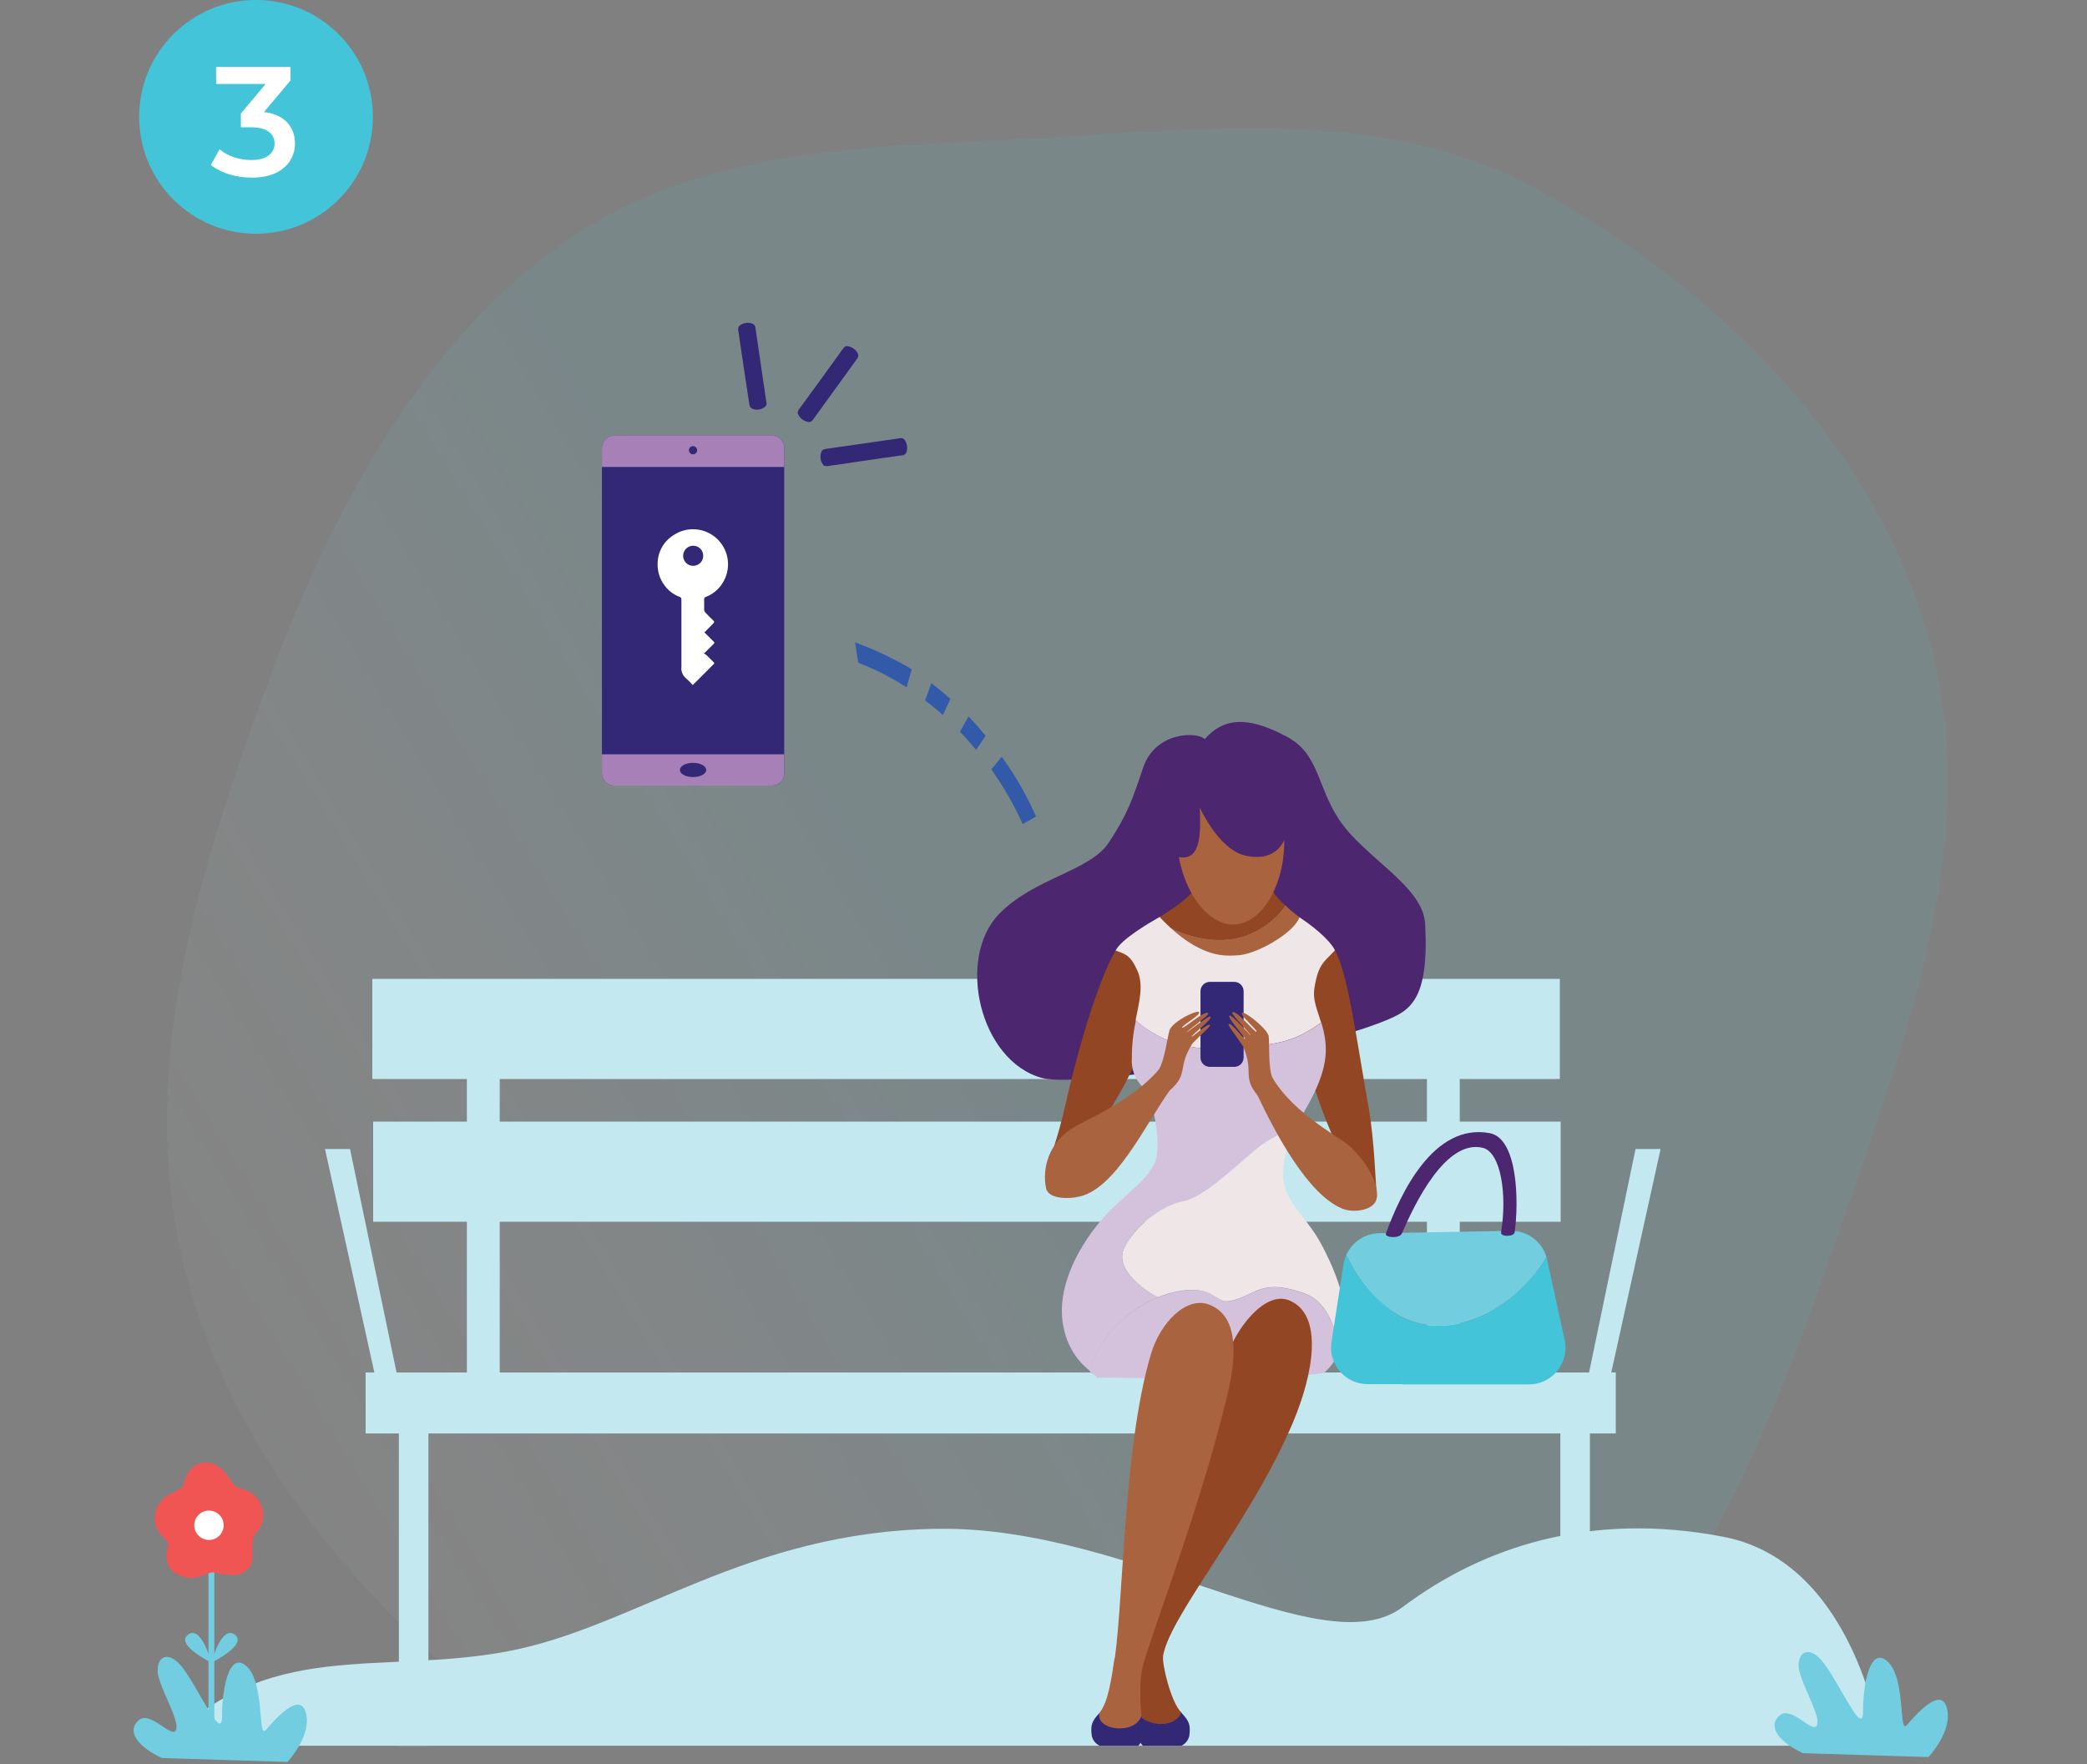 <svg width="375" height="317" viewBox="0 0 375 317" fill="none" xmlns="http://www.w3.org/2000/svg">
<rect x="0" y="0" width="375" height="317" fill="#808080" stroke="none"/>
<mask id="mask0" mask-type="alpha" maskUnits="userSpaceOnUse" x="0" y="5" width="375" height="308">
<rect y="5" width="375" height="308" fill="#C4C4C4"/>
</mask>
<g mask="url(#mask0)">
<path opacity="0.2" fill-rule="evenodd" clip-rule="evenodd" d="M185.851 24.851C217.163 23.171 249.258 18.814 277.176 34.499C307.955 51.791 336.715 78.872 346.752 115.246C356.72 151.367 341.678 188.788 329.49 224.076C317.895 257.65 304.321 291.009 278.47 312.951C252.131 335.307 219.121 346.29 185.851 345.994C152.771 345.7 121.341 332.296 94.313 311.315C66.986 290.1 41.805 262.858 33.029 227.358C24.455 192.672 35.567 156.737 47.869 123.436C59.388 92.254 75.115 62.297 100.778 43.962C125.658 26.185 156.217 26.44 185.851 24.851Z" fill="url(#paint0_linear)" fill-opacity="0.5"/>
</g>
<circle cx="46" cy="21" r="21" fill="#43C4D9"/>
<path d="M47.428 20.128C49.238 20.352 50.62 20.968 51.572 21.976C52.524 22.984 53 24.244 53 25.756C53 26.895 52.71 27.931 52.132 28.864C51.553 29.798 50.676 30.544 49.5 31.104C48.342 31.646 46.924 31.916 45.244 31.916C43.844 31.916 42.49 31.72 41.184 31.328C39.896 30.918 38.794 30.358 37.88 29.648L39.448 26.82C40.157 27.418 41.016 27.894 42.024 28.248C43.05 28.584 44.105 28.752 45.188 28.752C46.476 28.752 47.484 28.491 48.212 27.968C48.958 27.427 49.332 26.699 49.332 25.784C49.332 24.87 48.977 24.16 48.268 23.656C47.577 23.134 46.513 22.872 45.076 22.872H43.284V20.38L47.736 15.088H38.832V12.036H52.188V14.472L47.428 20.128Z" fill="white"/>
<path d="M29.582 313.665H338.072C338.072 313.665 333.741 280.784 309.71 276.133C285.679 271.483 266.307 278.012 251.99 288.778C237.672 299.545 203.185 274.292 168.688 274.687C134.191 275.081 114.237 292.33 91.286 296.689C68.335 301.048 47.592 294.152 29.582 313.665Z" fill="#C4E8F0"/>
<path d="M262.295 190.107H256.396V248.1H262.295V190.107Z" fill="#C4E8F0"/>
<path d="M280.427 201.531H67.048V219.522H280.427V201.531Z" fill="#C4E8F0"/>
<path d="M280.277 175.884H66.898V193.874H280.277V175.884Z" fill="#C4E8F0"/>
<path d="M290.329 246.606H65.695V257.56H290.329V246.606Z" fill="#C4E8F0"/>
<path d="M285.679 256.893H280.371V313.655H285.679V256.893Z" fill="#C4E8F0"/>
<path d="M89.792 191.103H83.892V249.096H89.792V191.103Z" fill="#C4E8F0"/>
<path d="M216.478 132.819C215.135 131.41 207.6 131.429 205.411 137.911C203.42 143.811 202.593 146.3 199.22 151.411C195.848 156.521 185.72 157.79 179.492 164.253C171.798 172.248 176.035 190.643 187.233 193.686C193.865 195.49 234.093 189.534 248.993 183.352C253.249 181.586 256.819 179.876 256.076 166.01C255.71 159.152 245.15 154.135 240.585 147.221C236.601 141.18 237.015 135.374 231.134 132.321C225.544 129.39 220.461 128.169 216.478 132.819Z" fill="#4C266E"/>
<path d="M230.937 162.656C229.265 165.025 226.932 166.849 224.229 167.898C218.733 170.087 211.659 168.011 207.798 165.08C208.173 167.645 215.896 172.408 221.457 172.398C227.019 172.389 232.365 170.632 233.67 164.93C232.703 164.242 231.789 163.482 230.937 162.656Z" fill="#AA633F"/>
<path d="M224.229 167.908C226.932 166.858 229.265 165.035 230.937 162.665C229.756 161.641 228.762 160.42 227.996 159.058C226.493 153.055 215.839 157.865 214.487 159.941C213.331 161.735 208.69 164.563 207.798 165.127C211.659 168.011 218.733 170.087 224.229 167.908Z" fill="#934624"/>
<path d="M239.871 170.726C242.201 174.916 243.629 186.114 245.921 198.994C246.935 204.781 247.18 212.353 247.386 215.162C244.493 216.055 238.931 204.114 236.179 195.434C234.939 191.432 230.542 185.1 233.529 176.945C234.591 174.108 237.654 170.726 239.871 170.726Z" fill="#934624"/>
<path d="M200.46 170.782C197.98 174.935 194.335 185.598 191.413 198.619C190.126 204.349 188.454 208.671 187.759 211.395C190.465 212.776 198.253 202.264 202.414 194.194C204.293 190.436 207.798 183.522 206.229 174.982C205.674 171.976 202.64 171.177 200.46 170.782Z" fill="#934624"/>
<path d="M237.926 246.672C239.06 245.653 239.977 244.417 240.622 243.036C240.19 238.47 238.245 233.858 234.563 232.495C226.108 229.405 225.375 233.2 220.687 233.829C218.47 234.121 217.991 231.011 212.279 231.951C203.739 233.247 197.003 240.565 195.763 246.362C196.27 246.785 196.759 247.16 197.219 247.517C207.112 247.555 227.301 248.297 237.926 246.672Z" fill="#D4C1DB"/>
<path d="M220.978 188.378C229.809 187.664 232.355 187.289 237.381 183.738C236.676 181.361 235.84 179.679 236.179 177.528C236.883 173.14 237.917 172.877 239.871 170.745C238.8 168.64 235.408 166.048 233.492 164.826C232.496 167.645 225.553 171.666 222.087 171.666C220.612 171.666 215.717 172.605 208.361 164.76C206.83 165.644 201.578 168.622 200.46 170.782C202.095 171.412 203.072 171.487 204.359 174.381C205.505 176.926 204.744 179.848 204.049 183.296C207.572 186.471 212.88 189.027 220.978 188.378Z" fill="#EFE6E8"/>
<path d="M230.57 210.662C230.677 207.95 231.342 205.289 232.524 202.846C230.784 203.354 229.126 204.111 227.601 205.091C224.642 206.848 217.032 214.937 212.833 215.773C207.112 216.9 202.499 222.349 201.757 224.895C201.015 227.441 203.448 230.532 207.985 233.106C209.364 232.54 210.806 232.14 212.279 231.913C217.991 231.039 218.47 234.121 220.687 233.792C225.384 233.162 226.145 229.367 234.563 232.458C238.245 233.82 240.199 238.433 240.622 242.999C243.628 236.986 240.209 228.747 237.362 223.458C234.403 218.009 230.457 215.942 230.57 210.662Z" fill="#EFE6E8"/>
<path d="M201.757 224.895C202.518 222.368 207.112 216.9 212.833 215.773C217.032 214.937 224.642 206.848 227.601 205.091C229.126 204.111 230.784 203.354 232.524 202.846C232.807 202.285 233.121 201.739 233.464 201.211C237.87 194.072 238.715 190.135 238.001 186.086C237.854 185.293 237.663 184.509 237.428 183.738C232.402 187.289 229.856 187.664 221.025 188.378C212.965 189.027 207.619 186.5 204.115 183.296C203.623 185.511 203.374 187.773 203.373 190.041C203.294 191.018 203.431 192 203.776 192.918C204.12 193.835 204.662 194.665 205.364 195.349C207.506 197.839 208.859 206.529 207.365 209.187C205.703 212.128 204.979 212.278 200.169 216.816C195.021 221.673 189.187 230.908 191.207 238.959C191.86 241.87 193.491 244.47 195.829 246.324C196.853 241.542 201.625 235.727 208.042 233.106C203.485 230.513 200.977 227.507 201.757 224.895Z" fill="#D4C1DB"/>
<path d="M230.73 150.302C231.106 158.109 227.16 165.86 221.852 166.104C216.544 166.348 211.884 159.02 211.518 151.223C211.152 143.425 215.21 138.071 220.518 137.854C225.826 137.638 230.316 142.542 230.73 150.302Z" fill="#AA633F"/>
<path d="M215.595 145.135C215.595 145.135 218.977 152.585 223.637 153.694C226.643 154.417 229.988 153.994 231.312 149.569C233.304 152.003 231.575 158.673 231.575 158.673C231.575 158.673 237.268 137.347 226.737 134.369C216.206 131.391 207.863 141.659 207.845 147.24C207.826 152.82 211.837 159.049 211.837 159.049C211.837 159.049 209.32 153.637 211.978 154.032C215.962 154.586 215.698 149.325 215.595 145.135Z" fill="#4C266E"/>
<path d="M76.978 255.568H71.67V313.665H76.978V255.568Z" fill="#C4E8F0"/>
<path d="M289.455 246.888H285.472L293.88 206.454H298.38L289.455 246.888Z" fill="#C4E8F0"/>
<path d="M67.33 246.888H71.313L62.896 206.454H58.396L67.33 246.888Z" fill="#C4E8F0"/>
<path d="M208.249 192.155C202.95 198.309 194.382 201.399 192.184 203.043C190.519 204.194 189.231 205.811 188.484 207.692C187.737 209.573 187.563 211.633 187.984 213.612C188.511 215.416 191.911 215.491 193.959 214.993C200.451 213.547 205.731 202.198 210.128 195.998C211.339 194.297 209.197 192.944 208.249 192.155Z" fill="#AA633F"/>
<path d="M256.659 238.066C266.27 239.175 274.734 231.547 277.872 225.853C277.46 224.471 276.605 223.262 275.439 222.414C274.273 221.565 272.86 221.123 271.418 221.156L247.828 221.579C246.575 221.597 245.353 221.972 244.306 222.661C243.259 223.35 242.431 224.324 241.919 225.468C244.39 230.974 249.594 237.259 256.659 238.066Z" fill="#72CDDF"/>
<path d="M281.132 240.706L277.994 226.361C277.994 226.201 277.919 226.041 277.872 225.891C274.734 231.528 266.269 239.175 256.659 238.104C254.193 237.795 251.845 236.871 249.829 235.417C250.158 239.974 251.229 244.389 251.99 248.748H274.668C275.661 248.756 276.642 248.539 277.539 248.114C278.436 247.688 279.225 247.066 279.847 246.292C280.469 245.518 280.907 244.614 281.13 243.646C281.352 242.679 281.353 241.674 281.132 240.706Z" fill="#43C4D9"/>
<path d="M241.919 225.478C241.675 226.02 241.505 226.591 241.411 227.178L239.251 241.073C239.097 242.02 239.153 242.99 239.414 243.913C239.675 244.837 240.135 245.692 240.761 246.419C241.388 247.146 242.166 247.727 243.041 248.121C243.916 248.516 244.867 248.713 245.827 248.701H252.037C251.276 244.342 250.205 239.927 249.876 235.37C246.404 232.826 243.66 229.415 241.919 225.478Z" fill="#43C4D9"/>
<path d="M249.021 221.635C251.68 214.326 257.636 201.738 267.669 203.598C272.761 204.537 272.93 216.046 272.15 221.447C272.047 222.199 269.567 222.312 269.717 221.391C270.826 214.758 269.717 206.999 266.401 206.228C259.759 204.678 254.188 216.299 251.896 221.617C251.492 222.594 248.758 222.396 249.021 221.635Z" fill="#4C266E"/>
<path d="M212.307 307.737C213.707 310.677 206.511 311.664 204.791 308.319C204.791 307.248 204.913 302.964 204.707 299.507C204.65 298.445 207.751 295.073 208.991 297.628C208.775 298.896 210.381 305.923 212.307 307.737Z" fill="#934624"/>
<path d="M228.569 193.555C232.722 200.526 241.055 204.34 242.933 206.332C247.274 210.709 247.875 214.477 247.199 215.848C246.362 217.539 243.103 217.953 241.158 217.154C235.023 214.608 229.321 203.87 226.051 197.012C225.159 195.152 227.498 194.156 228.569 193.555Z" fill="#AA633F"/>
<path d="M232.346 255.522C235.953 246.944 237.982 236.112 231.538 233.604C227.254 231.96 221.936 238.743 220.264 244.248C215.05 261.835 206.539 289.229 204.566 299.573C205.336 300.559 205.017 297.835 208.916 298.098C209.404 291.136 224.651 273.794 232.346 255.522Z" fill="#934624"/>
<path d="M220.537 250.655C222.838 241.091 221.476 236.047 217.296 234.421C213.115 232.796 208.446 237.766 206.811 243.271C201.597 260.858 201.954 289.708 199.981 300.061C200.752 301.048 201.409 299.122 205.299 299.413C208.465 289.098 215.886 269.989 220.537 250.655Z" fill="#AA633F"/>
<path d="M212.288 313.665H205.364C205.244 313.565 205.14 313.448 205.054 313.317C204.303 312.255 204.632 310.123 204.735 308.31C206.698 310.189 211.02 310.517 212.251 307.727C213.697 309.23 213.96 309.963 213.697 311.889C213.614 312.273 213.444 312.633 213.2 312.941C212.955 313.249 212.643 313.496 212.288 313.665Z" fill="#322875"/>
<path d="M197.595 313.665H204.519C204.634 313.56 204.738 313.443 204.829 313.317C205.571 312.255 205.252 310.123 205.139 308.31C203.175 310.189 198.854 310.517 197.623 307.727C196.177 309.23 195.913 309.963 196.177 311.889C196.261 312.274 196.432 312.635 196.678 312.943C196.924 313.25 197.238 313.498 197.595 313.665Z" fill="#322875"/>
<path d="M197.586 307.727C196.646 310.837 203.871 311.88 205.101 308.319C205.045 307.38 204.425 302.203 205.543 298.558C205.853 297.544 201.109 295.486 200.235 298.173C199.728 301.358 199.211 305.66 197.586 307.727Z" fill="#AA633F"/>
<path d="M221.777 176.419H217.389C216.461 176.419 215.708 177.172 215.708 178.101V190.013C215.708 190.942 216.461 191.695 217.389 191.695H221.777C222.705 191.695 223.458 190.942 223.458 190.013V178.101C223.458 177.172 222.705 176.419 221.777 176.419Z" fill="#322875"/>
<path d="M227.911 186.03C227.545 184.715 223.721 181.746 223.214 181.953C222.556 182.3 226.032 185.072 225.76 185.363C225.488 185.654 222.002 181.154 221.401 181.953C221.194 182.234 224.962 186.049 224.717 186.039C224.717 186.039 221.316 182.281 220.959 182.469C220.264 182.629 223.862 186.509 223.721 186.687C223.58 186.866 221.232 183.644 220.772 184.001C220.555 184.235 221.955 185.88 223.505 188.209C224.717 188.576 227.705 187.514 227.911 186.03Z" fill="#AA633F"/>
<path d="M228.672 193.733C227.78 191.854 228.184 186.885 227.921 186.03C226.681 184.94 224.238 186.781 223.458 188.209C225.337 192.832 223.148 193.358 226.004 196.881C227.062 195.987 227.964 194.923 228.672 193.733Z" fill="#AA633F"/>
<path d="M210.221 184.931C211.076 183.334 214.919 181.53 215.417 181.83C215.98 182.272 212.176 184.348 212.41 184.649C212.645 184.949 216.713 181.239 217.108 182.112C217.258 182.422 213.021 185.447 213.256 185.476C213.256 185.523 217.126 182.488 217.474 182.657C218.122 182.93 214.036 186.039 214.139 186.237C214.242 186.434 217.023 183.738 217.408 184.17C217.577 184.423 215.896 185.757 214.036 187.711C212.796 187.956 210.174 186.396 210.221 184.931Z" fill="#AA633F"/>
<path d="M208.117 192.334C209.31 190.69 209.817 185.757 210.221 184.94C211.631 184.076 213.65 186.077 214.177 187.618C211.527 191.855 213.622 192.925 210.203 195.904C209.314 194.838 208.609 193.631 208.117 192.334Z" fill="#AA633F"/>
<path d="M323.961 315.008L346.508 315.703C346.508 315.703 350.896 311.091 349.834 306.929C348.773 302.767 344.075 308.31 342.61 309.982C341.144 311.654 342.469 301.64 339.228 298.586C335.987 295.533 334.737 302.805 334.765 307.398C334.793 311.992 331.411 304.261 328.189 299.488C324.967 294.716 322.487 297.215 323.351 300.428C324.215 303.641 327.231 308.573 326.451 310.029C325.671 311.485 321.923 306.544 319.875 308.15C317.827 309.757 318.719 312.519 323.961 315.008Z" fill="#71CDDF"/>
<path d="M29.103 315.882L51.65 316.577C51.65 316.577 56.038 311.955 54.976 307.802C53.914 303.65 49.217 309.183 47.752 310.846C46.286 312.509 47.611 302.513 44.37 299.451C41.128 296.388 39.879 303.678 39.907 308.272C39.935 312.866 36.553 305.134 33.331 300.362C30.109 295.589 27.628 298.079 28.493 301.301C29.357 304.524 32.373 309.437 31.593 310.893C30.813 312.349 27.065 307.408 25.017 309.014C22.969 310.621 23.861 313.383 29.103 315.882Z" fill="#71CDDF"/>
<path d="M38.263 282.024H37.709V314.895H38.263V282.024Z" fill="#71CDDF" stroke="#71CDDF" stroke-width="0.5" stroke-miterlimit="10"/>
<path d="M37.991 298.737C37.991 298.737 36.196 291.916 33.791 293.711C31.386 295.505 37.991 298.737 37.991 298.737Z" fill="#71CDDF"/>
<path d="M37.991 298.737C37.991 298.737 39.776 291.916 42.181 293.711C44.586 295.505 37.991 298.737 37.991 298.737Z" fill="#71CDDF"/>
<path d="M38.489 282.522C39.654 282.83 40.853 282.997 42.058 283.02C43.223 283.02 45.328 281.977 45.365 279.966C45.403 277.956 45.159 276.208 46.079 275.391C46.773 274.616 47.194 273.636 47.278 272.599C47.361 271.562 47.102 270.526 46.54 269.651C45.027 267.425 43.223 267.678 42.35 267.096C41.476 266.513 40.17 262.793 37.023 262.793C33.876 262.793 33.209 266.025 32.87 266.992C32.532 267.96 28.718 268.289 27.929 271.69C27.14 275.091 30.231 276.716 30.231 277.326C30.231 277.937 28.85 281.432 32.034 282.963C35.219 284.494 36.92 282.362 38.489 282.522Z" fill="#F05553"/>
<path d="M37.549 276.697C39.007 276.697 40.189 275.515 40.189 274.057C40.189 272.599 39.007 271.417 37.549 271.417C36.091 271.417 34.909 272.599 34.909 274.057C34.909 275.515 36.091 276.697 37.549 276.697Z" fill="white"/>
<path d="M183.757 148.076L186.162 146.714C184.492 142.924 182.426 139.321 179.999 135.966L178.12 138.258C180.326 141.332 182.215 144.621 183.757 148.076Z" fill="#335AA9"/>
<path d="M175.386 134.745L177.115 132.208C176.119 131.006 175.086 129.831 174.024 128.732L172.483 131.476C173.479 132.509 174.456 133.608 175.386 134.745ZM169.43 128.497L170.764 125.576C169.656 124.58 168.509 123.622 167.354 122.757L166.217 125.848C167.307 126.666 168.387 127.558 169.43 128.497Z" fill="#335AA9"/>
<path d="M162.892 123.49L163.831 120.249C160.592 118.324 157.179 116.707 153.638 115.42L154.211 119.084C157.251 120.244 160.161 121.721 162.892 123.49Z" fill="#335AA9"/>
<path d="M140.908 80.538V138.897C140.929 139.471 140.722 140.029 140.333 140.451C139.945 140.873 139.405 141.125 138.832 141.152H110.235C109.684 141.128 109.162 140.895 108.777 140.501C108.391 140.107 108.17 139.58 108.159 139.029V80.538C108.136 79.963 108.341 79.402 108.73 78.978C109.119 78.554 109.66 78.301 110.235 78.274H138.832C139.407 78.301 139.948 78.554 140.337 78.978C140.726 79.402 140.931 79.963 140.908 80.538Z" fill="#322875"/>
<path d="M140.908 80.538V83.901H108.159V80.538C108.136 79.963 108.341 79.402 108.73 78.978C109.119 78.554 109.66 78.301 110.235 78.274H138.832C139.407 78.301 139.948 78.554 140.337 78.978C140.726 79.402 140.931 79.963 140.908 80.538Z" fill="#A680B7"/>
<path d="M140.908 135.525V138.897C140.929 139.471 140.722 140.029 140.333 140.451C139.945 140.873 139.405 141.125 138.832 141.152H110.235C109.661 141.128 109.12 140.876 108.731 140.454C108.342 140.031 108.136 139.471 108.159 138.897V135.525H140.908Z" fill="#A680B7"/>
<path d="M124.533 139.621C125.841 139.621 126.901 139.049 126.901 138.343C126.901 137.637 125.841 137.065 124.533 137.065C123.226 137.065 122.166 137.637 122.166 138.343C122.166 139.049 123.226 139.621 124.533 139.621Z" fill="#322875"/>
<path d="M125.266 80.961C125.253 81.105 125.199 81.241 125.11 81.355C125.02 81.468 124.9 81.553 124.763 81.599C124.627 81.645 124.479 81.65 124.34 81.613C124.2 81.577 124.074 81.501 123.977 81.394C123.88 81.287 123.817 81.154 123.794 81.012C123.771 80.869 123.791 80.723 123.85 80.591C123.909 80.46 124.005 80.348 124.126 80.27C124.248 80.192 124.389 80.152 124.533 80.153C124.737 80.165 124.928 80.256 125.065 80.407C125.202 80.558 125.274 80.757 125.266 80.961Z" fill="#322875"/>
<path d="M147.541 68.1L151.449 62.688C151.797 62.209 152.041 62.096 152.595 62.266C152.905 62.348 153.196 62.491 153.45 62.686C153.705 62.881 153.919 63.125 154.079 63.402C154.184 63.56 154.234 63.747 154.222 63.935C154.21 64.123 154.137 64.302 154.014 64.445C151.364 68.09 148.725 71.739 146.094 75.39C145.994 75.563 145.838 75.696 145.652 75.768C145.465 75.84 145.26 75.846 145.07 75.784C144.727 75.703 144.406 75.55 144.127 75.335C143.848 75.119 143.619 74.846 143.454 74.535C143.365 74.391 143.325 74.222 143.338 74.053C143.352 73.884 143.419 73.724 143.529 73.596C144.873 71.792 146.179 69.941 147.541 68.1Z" fill="#322875"/>
<path d="M148.057 83.685C147.722 83.329 147.506 82.876 147.441 82.391C147.375 81.906 147.463 81.413 147.691 80.98C147.846 80.817 148.051 80.711 148.274 80.679C152.226 80.097 156.178 79.527 160.13 78.969C160.656 78.885 161.191 78.838 161.708 78.734C161.893 78.693 162.088 78.716 162.258 78.799C162.429 78.883 162.566 79.023 162.647 79.195C162.819 79.481 162.931 79.8 162.976 80.131C163.021 80.462 162.999 80.799 162.91 81.121C162.875 81.305 162.779 81.473 162.638 81.597C162.497 81.722 162.318 81.795 162.131 81.806C159.782 82.126 157.433 82.473 155.085 82.812C152.952 83.122 150.819 83.432 148.687 83.751C148.476 83.746 148.265 83.724 148.057 83.685Z" fill="#322875"/>
<path d="M132.754 58.639C133.1 58.306 133.542 58.09 134.018 58.023C134.493 57.955 134.978 58.039 135.403 58.264C135.587 58.43 135.707 58.657 135.741 58.902C136.368 63.174 136.994 67.445 137.62 71.717C137.631 71.884 137.656 72.051 137.695 72.215C137.762 72.413 137.752 72.629 137.666 72.821C137.581 73.012 137.427 73.165 137.235 73.248C136.925 73.451 136.569 73.573 136.2 73.603C135.83 73.632 135.459 73.569 135.121 73.417C135.01 73.354 134.912 73.269 134.835 73.168C134.757 73.066 134.701 72.949 134.67 72.825C133.975 68.291 133.295 63.756 132.632 59.222C132.645 59.023 132.686 58.827 132.754 58.639Z" fill="#322875"/>
<path d="M126.572 113.626L128.075 115.12C128.451 115.486 128.451 115.486 128.075 115.852L126.497 117.421C126.656 117.504 126.807 117.602 126.948 117.712C127.38 118.126 127.803 118.567 128.235 118.99C128.348 119.093 128.413 119.187 128.235 119.328L124.477 123.086C124.112 122.669 123.72 122.277 123.303 121.912C122.993 121.667 122.751 121.346 122.6 120.981C122.449 120.616 122.393 120.219 122.438 119.826C122.438 115.796 122.438 111.756 122.438 107.717C122.453 107.614 122.43 107.509 122.373 107.423C122.316 107.336 122.229 107.273 122.128 107.247C121.022 106.835 120.063 106.102 119.376 105.143C118.549 104.025 118.123 102.662 118.164 101.272C118.168 100.255 118.428 99.255 118.921 98.365C119.413 97.475 120.122 96.724 120.982 96.18C122.188 95.361 123.64 94.985 125.091 95.117C126.543 95.249 127.903 95.88 128.941 96.903C129.979 97.927 130.629 99.278 130.782 100.728C130.934 102.177 130.578 103.635 129.776 104.851C129.077 105.948 128.042 106.788 126.826 107.247C126.73 107.271 126.647 107.33 126.592 107.411C126.537 107.492 126.513 107.591 126.525 107.688C126.525 108.318 126.525 108.947 126.525 109.567C126.536 109.742 126.606 109.907 126.722 110.037C127.192 110.535 127.662 111.024 128.179 111.503C128.376 111.681 128.366 111.813 128.179 112.001C127.662 112.527 127.136 113.062 126.572 113.626ZM124.571 98.059C124.214 98.055 123.865 98.157 123.566 98.353C123.267 98.548 123.033 98.827 122.893 99.155C122.753 99.483 122.714 99.846 122.78 100.196C122.846 100.547 123.014 100.87 123.264 101.125C123.513 101.38 123.833 101.555 124.182 101.628C124.531 101.701 124.894 101.669 125.225 101.536C125.556 101.403 125.84 101.175 126.042 100.88C126.243 100.586 126.352 100.238 126.356 99.882C126.361 99.644 126.319 99.408 126.231 99.187C126.144 98.966 126.013 98.765 125.847 98.595C125.68 98.425 125.482 98.29 125.263 98.198C125.044 98.106 124.809 98.059 124.571 98.059Z" fill="white"/>
<defs>
<linearGradient id="paint0_linear" x1="190" y1="23" x2="-20.478" y2="151.131" gradientUnits="userSpaceOnUse">
<stop offset="0.391" stop-color="#43C4D9"/>
<stop offset="1" stop-color="white" stop-opacity="0.32"/>
</linearGradient>
</defs>
</svg>
